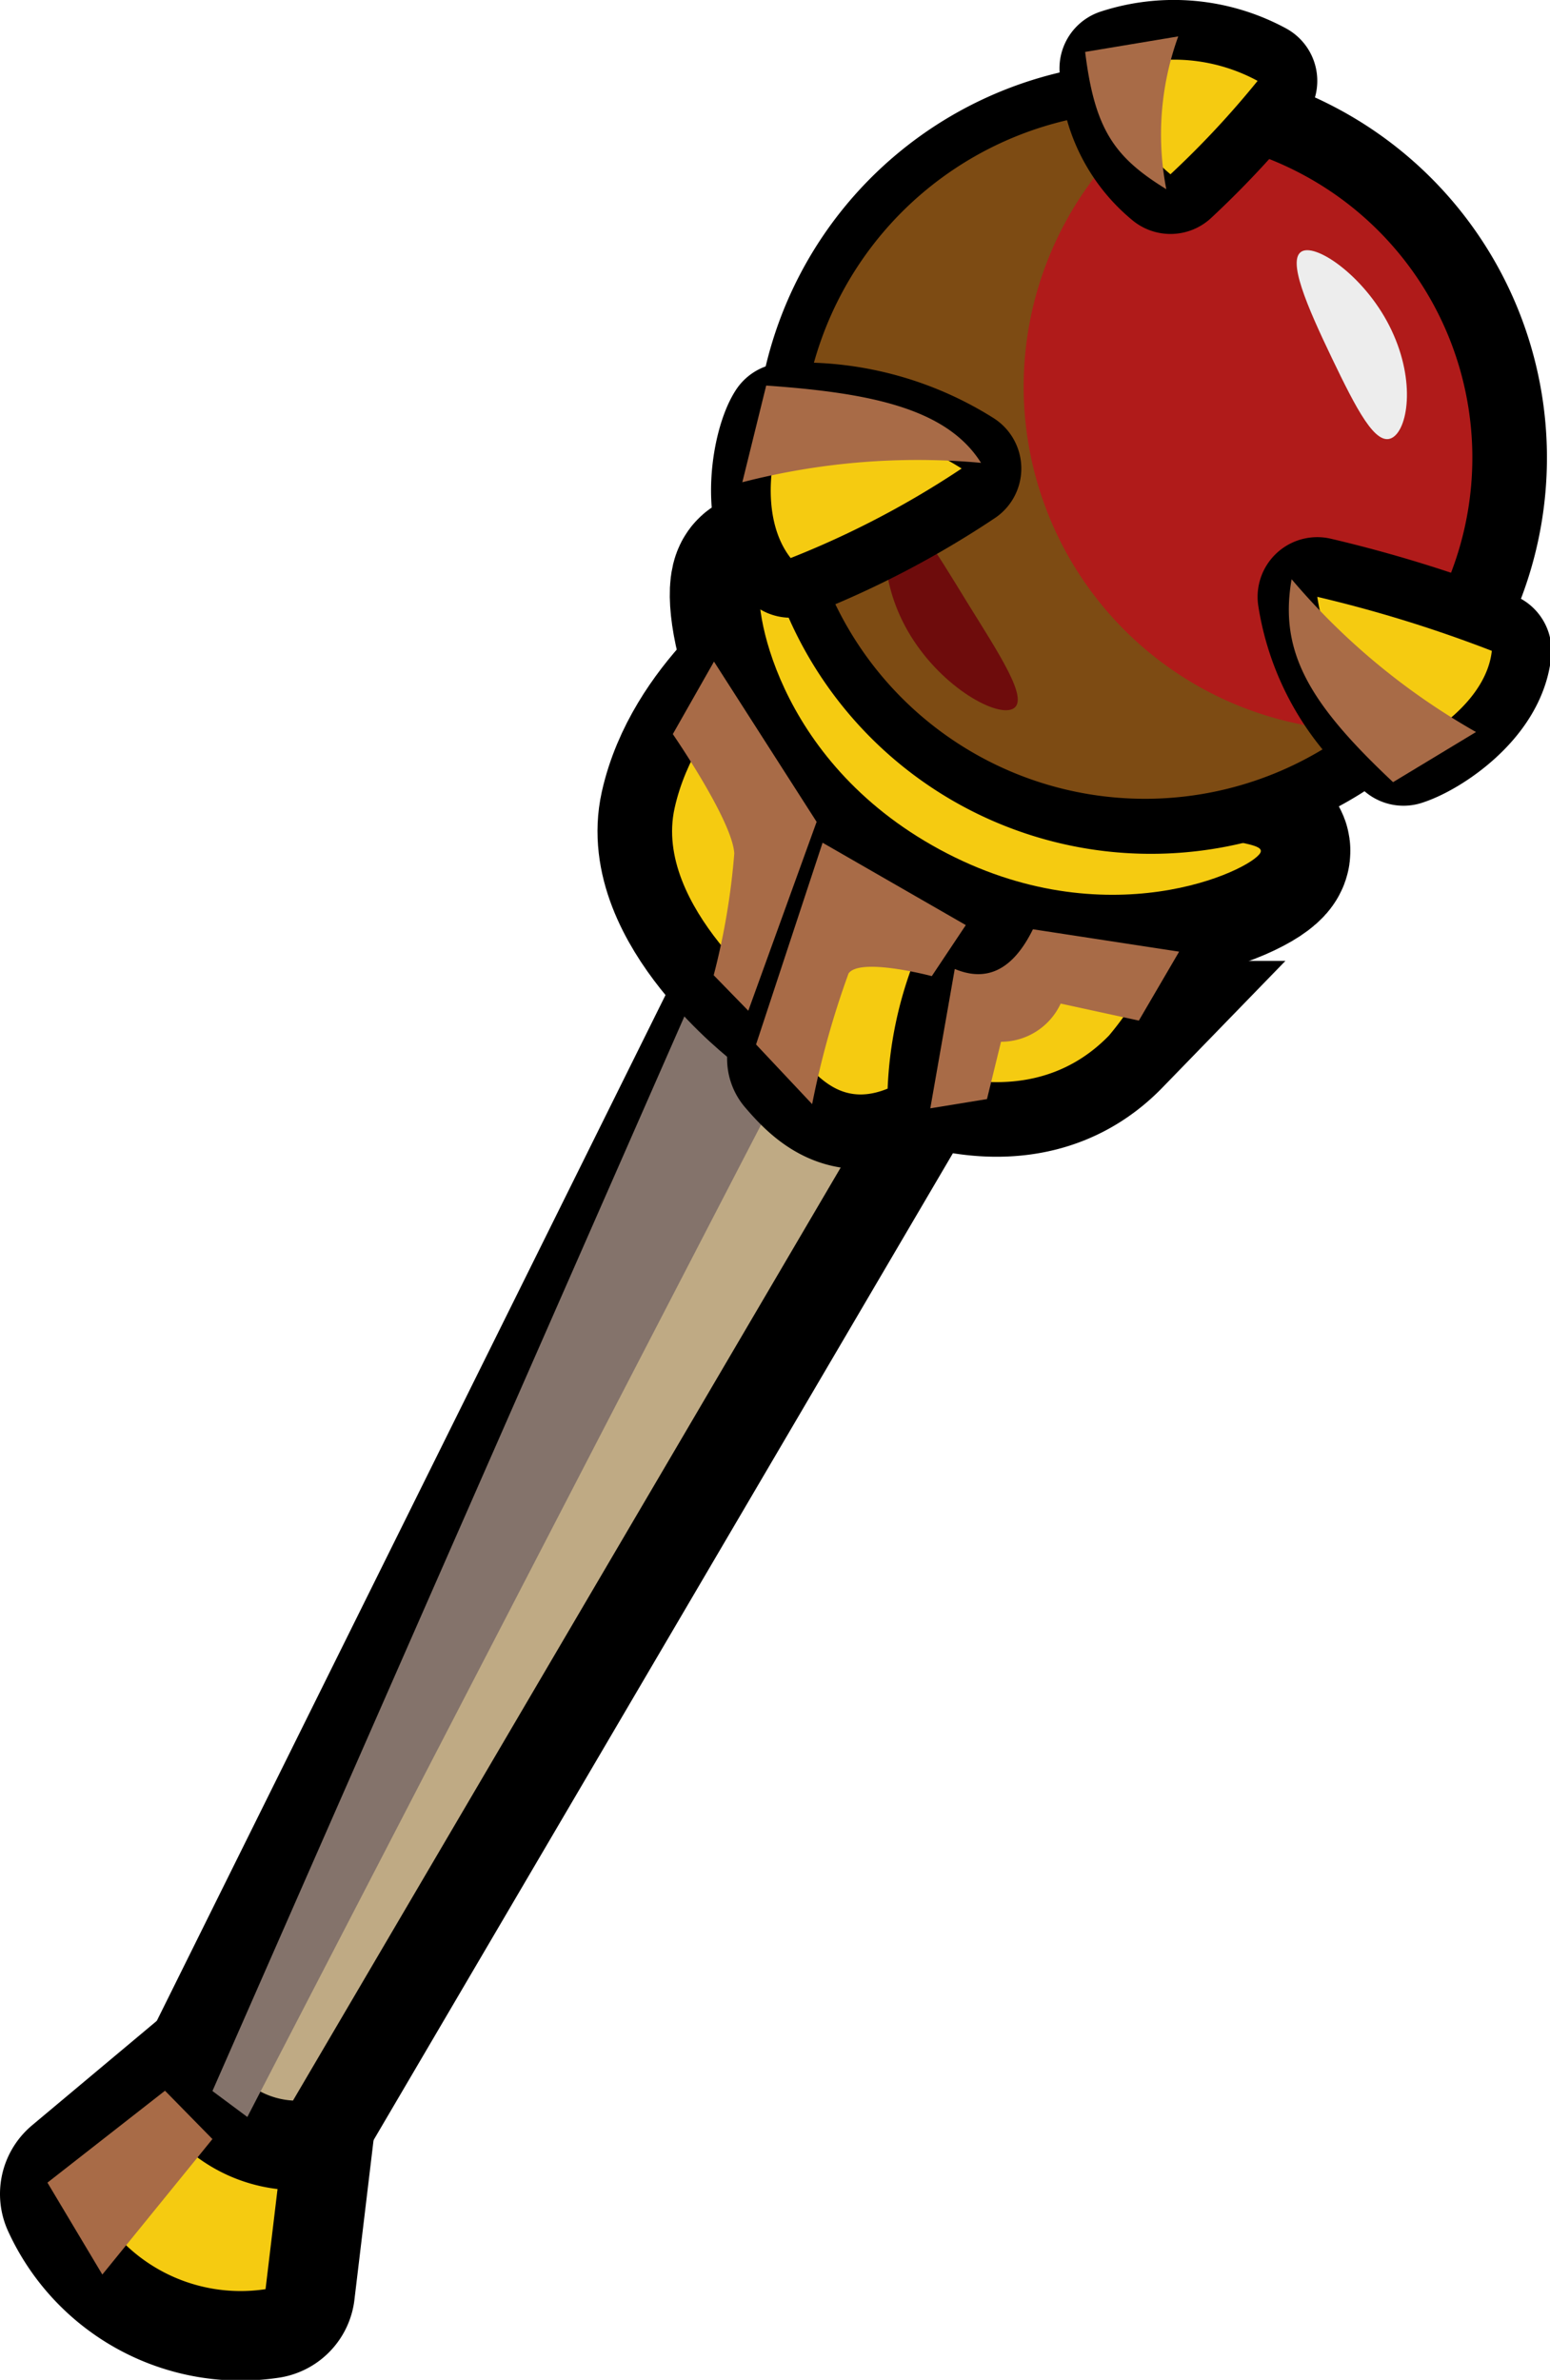 <svg xmlns="http://www.w3.org/2000/svg" viewBox="0 0 51.95 79.75"><defs><style>.cls-1{isolation:isolate;}.cls-10,.cls-16,.cls-2,.cls-4,.cls-9{fill:none;stroke:#000;}.cls-10,.cls-16,.cls-2{stroke-linecap:round;stroke-linejoin:round;}.cls-2,.cls-4{stroke-width:6px;}.cls-3{fill:#f5cb11;}.cls-4,.cls-9{stroke-miterlimit:10;}.cls-5{fill:#bfaa84;}.cls-6{mix-blend-mode:multiply;}.cls-7{fill:#84736b;}.cls-8{fill:#a86b47;}.cls-10,.cls-9{stroke-width:5px;}.cls-11{fill:#b01b1a;}.cls-12{fill:#7d4b13;}.cls-13{mix-blend-mode:color-dodge;}.cls-14{fill:#6e0c0c;}.cls-15{fill:#ededed;}.cls-16{stroke-width:4px;}</style></defs><title>fire staff</title><g class="cls-1"><g id="Calque_2" data-name="Calque 2"><g id="FIRE_WIZARD" data-name="FIRE WIZARD"><g id="FIRE_WIZARD-2" data-name="FIRE WIZARD"><g id="L_ARM" data-name="L ARM"><g id="STAFF"><path class="cls-2" d="M9.54,71.37l-2.42-1.3L3,73.52a5.57,5.57,0,0,0,5.9,3.19Z"/><path class="cls-3" d="M9.54,71.37l-2.42-1.3L3,73.52a5.57,5.57,0,0,0,5.9,3.19Z"/><path class="cls-4" d="M9.82,70.39a2.65,2.65,0,0,1-2-1.09L28.87,26.86l4.94,2.67Z"/><path class="cls-5" d="M9.82,70.39a2.65,2.65,0,0,1-2-1.09L28.87,26.86l4.94,2.67Z"/><g class="cls-6"><polygon class="cls-7" points="26.15 36.45 8.29 70.94 7.12 70.07 23.32 33.19 26.15 36.45"/></g><g class="cls-6"><polygon class="cls-8" points="7.12 71.68 3.43 76.22 1.59 73.14 5.53 70.06 7.12 71.68"/></g><path class="cls-9" d="M29.77,35.33s4.39,2.47,7.4-.63a10.45,10.45,0,0,0,2.44-6.27l-3.54.51s-.81,4.62-2.3,4.65-3.48,0-3.48,0S29.14,34.35,29.77,35.33Z"/><path class="cls-3" d="M29.77,35.33s4.39,2.47,7.4-.63a10.45,10.45,0,0,0,2.44-6.27l-3.54.51s-.81,4.62-2.3,4.65-3.48,0-3.48,0S29.14,34.35,29.77,35.33Z"/><path class="cls-9" d="M26.13,33.62s-4.25-3.25-3.52-6.54,3.9-5.47,3.9-5.47L28,24.85s-3.42,3.21-2.63,4.48,1.89,2.92,1.89,2.92S27.29,33.61,26.13,33.62Z"/><path class="cls-3" d="M26.13,33.62s-4.25-3.25-3.52-6.54,3.9-5.47,3.9-5.47L28,24.85s-3.42,3.21-2.63,4.48,1.89,2.92,1.89,2.92S27.29,33.61,26.13,33.62Z"/><path class="cls-10" d="M29.87,26.29c-1.63,3-3.06,5.61-3,9.19.7.82,1.51,1.56,2.88,1A13.31,13.31,0,0,1,32.9,28.4Z"/><path class="cls-3" d="M29.87,26.29c-1.63,3-3.06,5.61-3,9.19.7.82,1.51,1.56,2.88,1A13.31,13.31,0,0,1,32.9,28.4Z"/><path class="cls-4" d="M42.24,28.58c-.31.58-5.16,2.91-10.74-.11s-6.28-8.35-6-8.93,2,2.85,7.62,5.87S42.56,28,42.24,28.58Z"/><path class="cls-3" d="M42.24,28.58c-.31.58-5.16,2.91-10.74-.11s-6.28-8.35-6-8.93,2,2.85,7.62,5.87S42.56,28,42.24,28.58Z"/><path class="cls-9" d="M48.05,20.46A10.77,10.77,0,1,1,43.7,5.87,10.76,10.76,0,0,1,48.05,20.46Z"/><path class="cls-11" d="M48.05,20.46A10.77,10.77,0,1,1,43.7,5.87,10.76,10.76,0,0,1,48.05,20.46Z"/><g class="cls-6"><path class="cls-12" d="M45.28,24.47A11.52,11.52,0,1,1,38.91,3.74a11.38,11.38,0,0,0-3.22,3.74,11.54,11.54,0,0,0,9.59,17Z"/></g><g class="cls-13"><path class="cls-14" d="M32.4,20.16c1.09,1.76,2.09,3.26,1.57,3.58s-2.35-.66-3.44-2.42-1-3.63-.5-3.95S31.32,18.4,32.4,20.16Z"/></g><path class="cls-15" d="M46.64,11.07c.82,1.73.54,3.35,0,3.61s-1.17-.95-2-2.68-1.52-3.32-1-3.58S45.83,9.34,46.64,11.07Z"/><g class="cls-6"><path class="cls-8" d="M22.55,24.6s2,2.9,2.06,4a23.52,23.52,0,0,1-.69,4.08l1.16,1.19,2.29-6.33-3.44-5.37Z"/></g><g class="cls-6"><path class="cls-8" d="M31.23,32.71s-2.4-.64-2.79-.09A29.42,29.42,0,0,0,27.22,37l-1.88-2,2.23-6.76L32.37,31Z"/></g><g class="cls-6"><path class="cls-8" d="M33.08,36.83l.47-1.92a2.21,2.21,0,0,0,2-1.28l2.62.57,1.35-2.31-4.9-.75c-.7,1.42-1.59,1.76-2.62,1.33l-.82,4.67Z"/></g><path class="cls-16" d="M42.15,2.71a30.6,30.6,0,0,1-2.92,3.13,4.71,4.71,0,0,1-1.72-3.55A5.9,5.9,0,0,1,42.15,2.71Z"/><path class="cls-3" d="M42.15,2.71a30.6,30.6,0,0,1-2.92,3.13,4.71,4.71,0,0,1-1.72-3.55A5.9,5.9,0,0,1,42.15,2.71Z"/><g class="cls-6"><path class="cls-8" d="M39.49,1.22a9.63,9.63,0,0,0-.4,5.12c-1.74-1.07-2.4-2-2.72-4.6Z"/></g><path class="cls-16" d="M50,21.81A44.19,44.19,0,0,0,44.15,20a8,8,0,0,0,2.89,5C47.87,24.74,49.82,23.48,50,21.81Z"/><path class="cls-3" d="M50,21.81A44.19,44.19,0,0,0,44.15,20a8,8,0,0,0,2.89,5C47.87,24.74,49.82,23.48,50,21.81Z"/><g class="cls-6"><path class="cls-8" d="M49.47,24.53a22.9,22.9,0,0,1-6.18-5.12c-.43,2.45.61,4.18,3.4,6.8Z"/></g><path class="cls-16" d="M26.5,18.7a30.51,30.51,0,0,0,5.73-3,10.09,10.09,0,0,0-5.89-1.54C25.9,14.84,25.39,17.28,26.5,18.7Z"/><path class="cls-3" d="M26.5,18.7a30.51,30.51,0,0,0,5.73-3,10.09,10.09,0,0,0-5.89-1.54C25.9,14.84,25.39,17.28,26.5,18.7Z"/><g class="cls-6"><path class="cls-8" d="M24.88,16.16a23.5,23.5,0,0,1,8-.65c-1.16-1.85-3.79-2.35-7.2-2.59Z"/></g></g></g></g></g></g></g></svg>